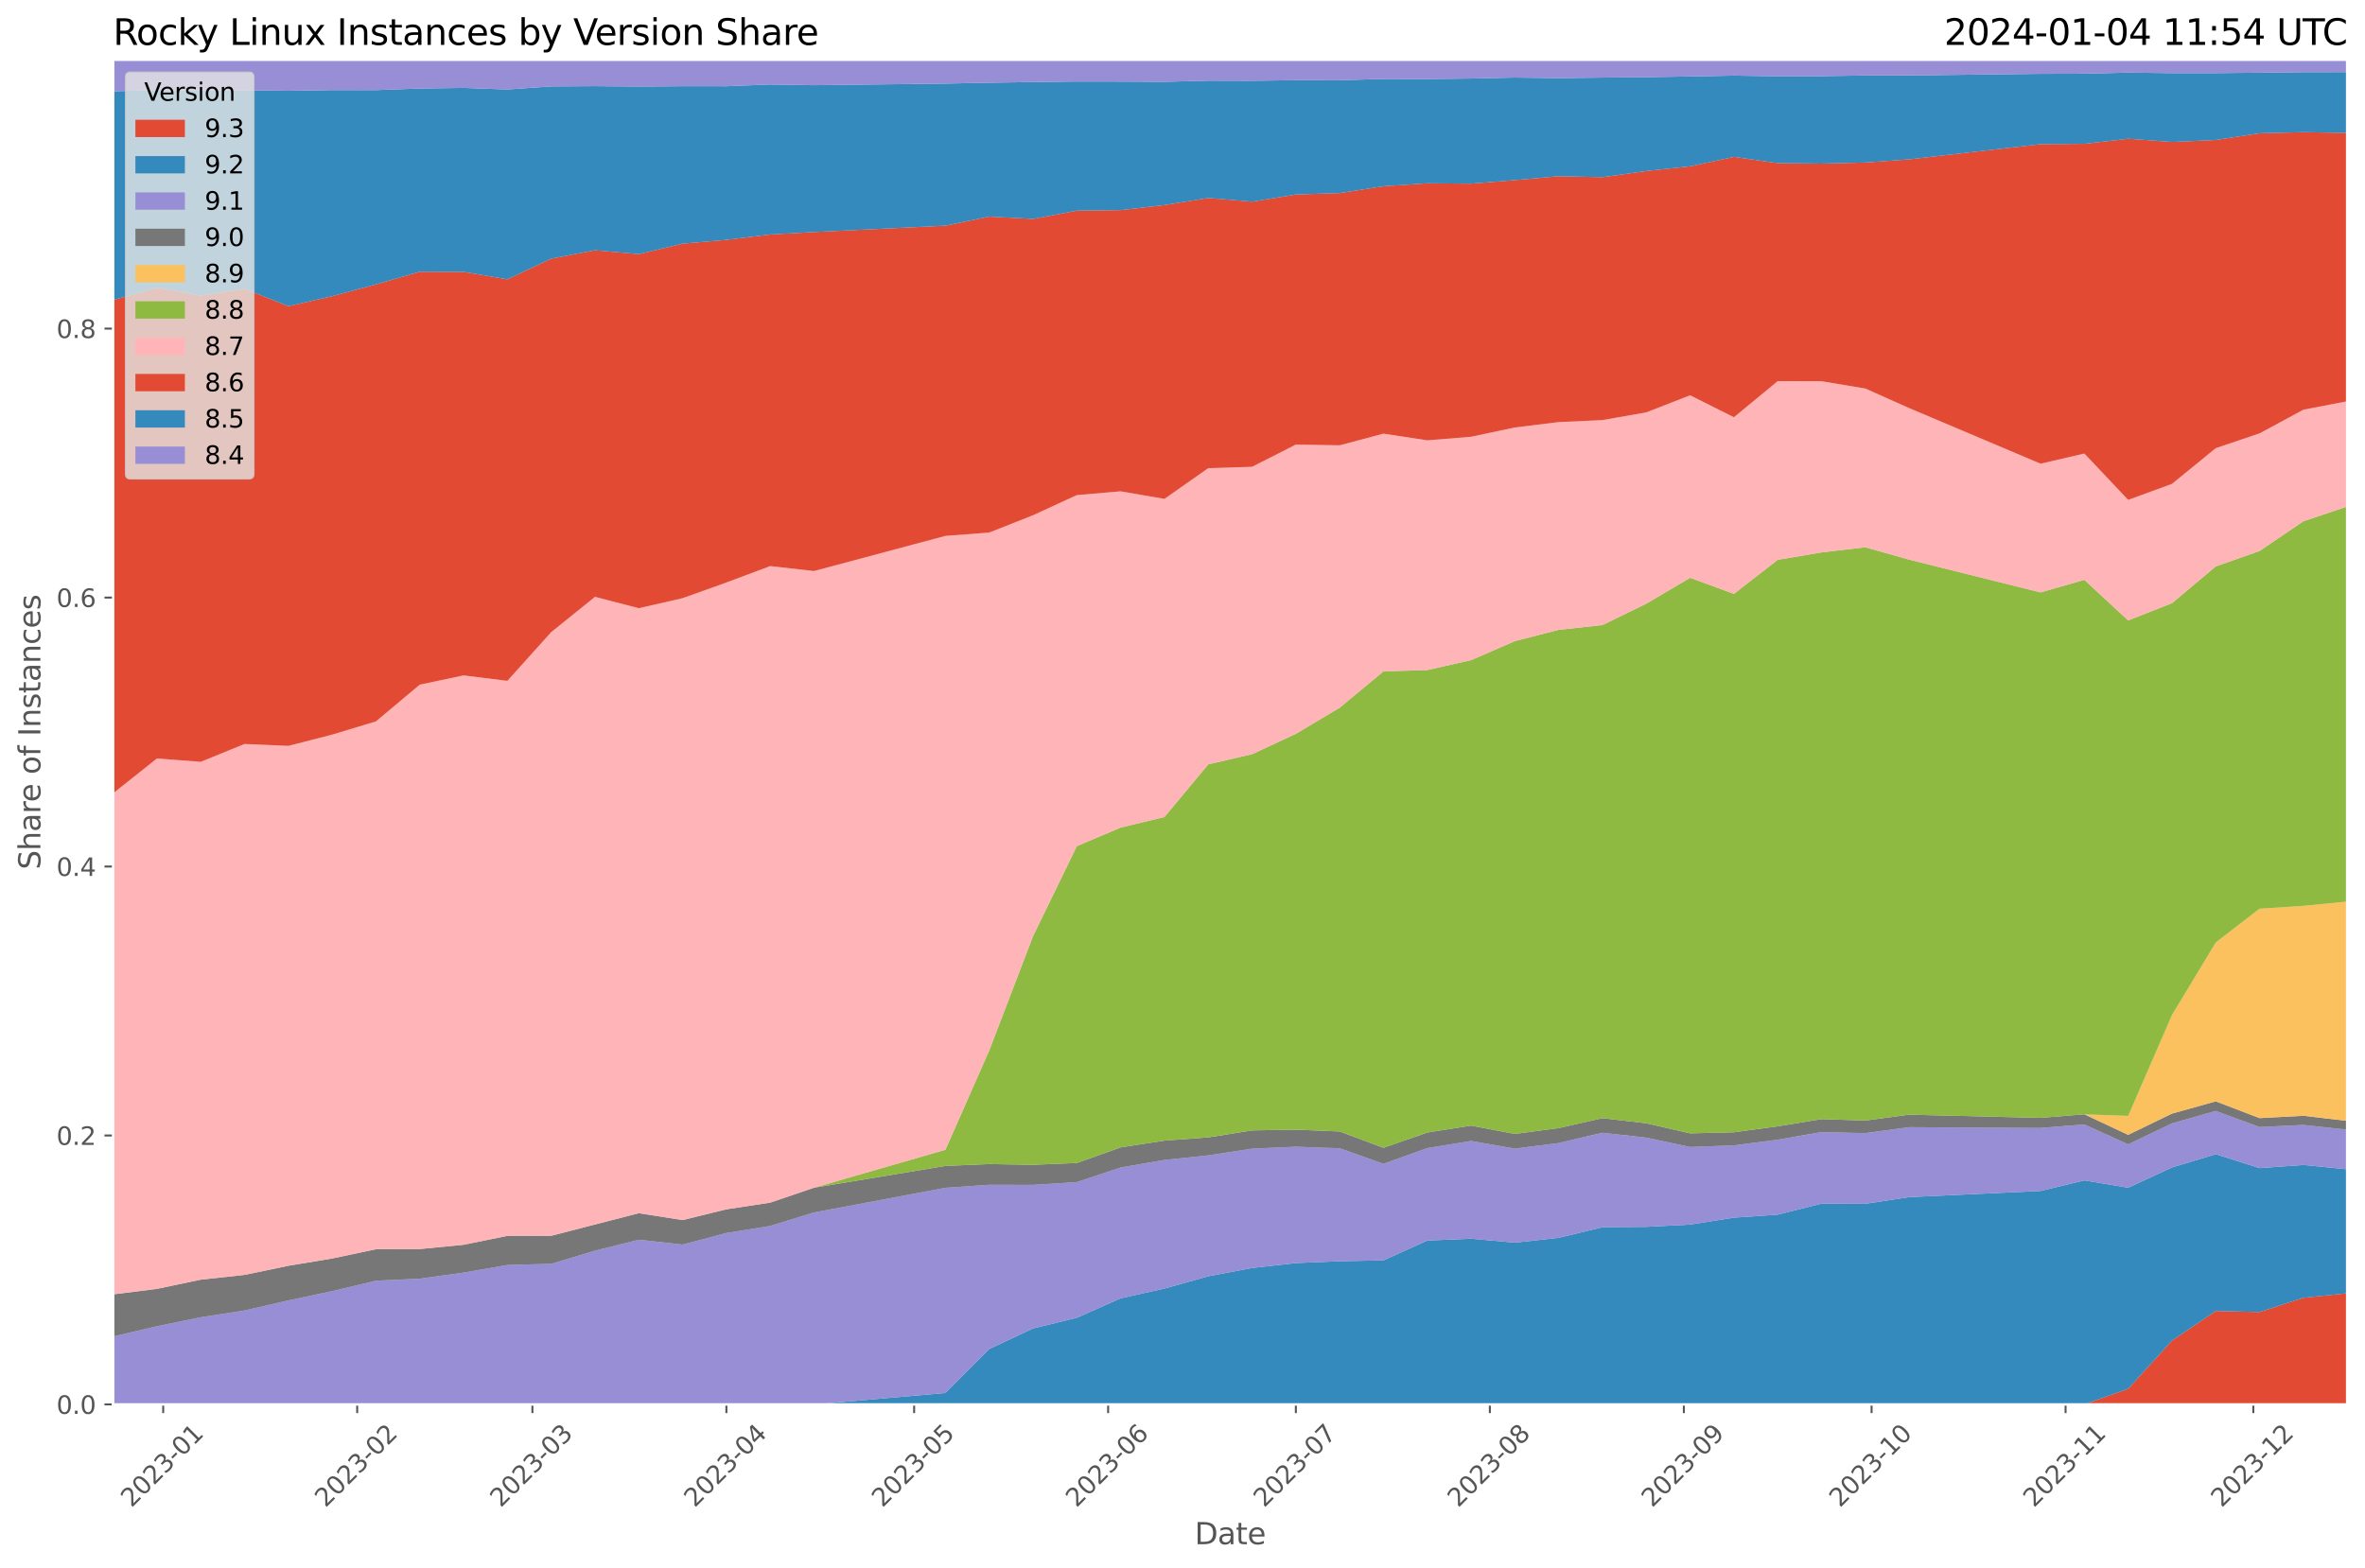 <?xml version="1.0" encoding="utf-8" standalone="no"?>
<!DOCTYPE svg PUBLIC "-//W3C//DTD SVG 1.1//EN"
  "http://www.w3.org/Graphics/SVG/1.1/DTD/svg11.dtd">
<svg xmlns:xlink="http://www.w3.org/1999/xlink" width="955.761pt" height="633.944pt" viewBox="0 0 955.761 633.944" xmlns="http://www.w3.org/2000/svg" version="1.1">
 <defs>
  <style type="text/css">*{stroke-linejoin: round; stroke-linecap: butt}</style>
 </defs>
 <g id="figure_1">
  <g id="patch_1">
   <path d="M 0 633.944 
L 955.761 633.944 
L 955.761 0 
L 0 0 
z
" style="fill: #ffffff"/>
  </g>
  <g id="axes_1">
   <g id="patch_2">
    <path d="M 45.717 567.742 
L 948.561 567.742 
L 948.561 24.142 
L 45.717 24.142 
z
" style="fill: #e5e5e5"/>
   </g>
   <g id="matplotlib.axis_1">
    <g id="xtick_1">
     <g id="line2d_1">
      <path d="M 65.949 567.742 
L 65.949 24.142 
" clip-path="url(#pceed9c1a06)" style="fill: none; stroke: #ffffff; stroke-width: 0.8; stroke-linecap: square"/>
     </g>
     <g id="line2d_2">
      <defs>
       <path id="m633cb3e404" d="M 0 0 
L 0 3.5 
" style="stroke: #555555; stroke-width: 0.8"/>
      </defs>
      <g>
       <use xlink:href="#m633cb3e404" x="65.949" y="567.742" style="fill: #555555; stroke: #555555; stroke-width: 0.8"/>
      </g>
     </g>
     <g id="text_1">
      <!-- 2023-01 -->
      <g style="fill: #555555" transform="translate(53.127 609.66)rotate(-45)scale(0.1 -0.1)">
       <defs>
        <path id="DejaVuSans-32" d="M 1228 531 
L 3431 531 
L 3431 0 
L 469 0 
L 469 531 
Q 828 903 1448 1529 
Q 2069 2156 2228 2338 
Q 2531 2678 2651 2914 
Q 2772 3150 2772 3378 
Q 2772 3750 2511 3984 
Q 2250 4219 1831 4219 
Q 1534 4219 1204 4116 
Q 875 4013 500 3803 
L 500 4441 
Q 881 4594 1212 4672 
Q 1544 4750 1819 4750 
Q 2544 4750 2975 4387 
Q 3406 4025 3406 3419 
Q 3406 3131 3298 2873 
Q 3191 2616 2906 2266 
Q 2828 2175 2409 1742 
Q 1991 1309 1228 531 
z
" transform="scale(0.016)"/>
        <path id="DejaVuSans-30" d="M 2034 4250 
Q 1547 4250 1301 3770 
Q 1056 3291 1056 2328 
Q 1056 1369 1301 889 
Q 1547 409 2034 409 
Q 2525 409 2770 889 
Q 3016 1369 3016 2328 
Q 3016 3291 2770 3770 
Q 2525 4250 2034 4250 
z
M 2034 4750 
Q 2819 4750 3233 4129 
Q 3647 3509 3647 2328 
Q 3647 1150 3233 529 
Q 2819 -91 2034 -91 
Q 1250 -91 836 529 
Q 422 1150 422 2328 
Q 422 3509 836 4129 
Q 1250 4750 2034 4750 
z
" transform="scale(0.016)"/>
        <path id="DejaVuSans-33" d="M 2597 2516 
Q 3050 2419 3304 2112 
Q 3559 1806 3559 1356 
Q 3559 666 3084 287 
Q 2609 -91 1734 -91 
Q 1441 -91 1130 -33 
Q 819 25 488 141 
L 488 750 
Q 750 597 1062 519 
Q 1375 441 1716 441 
Q 2309 441 2620 675 
Q 2931 909 2931 1356 
Q 2931 1769 2642 2001 
Q 2353 2234 1838 2234 
L 1294 2234 
L 1294 2753 
L 1863 2753 
Q 2328 2753 2575 2939 
Q 2822 3125 2822 3475 
Q 2822 3834 2567 4026 
Q 2313 4219 1838 4219 
Q 1578 4219 1281 4162 
Q 984 4106 628 3988 
L 628 4550 
Q 988 4650 1302 4700 
Q 1616 4750 1894 4750 
Q 2613 4750 3031 4423 
Q 3450 4097 3450 3541 
Q 3450 3153 3228 2886 
Q 3006 2619 2597 2516 
z
" transform="scale(0.016)"/>
        <path id="DejaVuSans-2d" d="M 313 2009 
L 1997 2009 
L 1997 1497 
L 313 1497 
L 313 2009 
z
" transform="scale(0.016)"/>
        <path id="DejaVuSans-31" d="M 794 531 
L 1825 531 
L 1825 4091 
L 703 3866 
L 703 4441 
L 1819 4666 
L 2450 4666 
L 2450 531 
L 3481 531 
L 3481 0 
L 794 0 
L 794 531 
z
" transform="scale(0.016)"/>
       </defs>
       <use xlink:href="#DejaVuSans-32"/>
       <use xlink:href="#DejaVuSans-30" x="63.623"/>
       <use xlink:href="#DejaVuSans-32" x="127.246"/>
       <use xlink:href="#DejaVuSans-33" x="190.869"/>
       <use xlink:href="#DejaVuSans-2d" x="254.492"/>
       <use xlink:href="#DejaVuSans-30" x="290.576"/>
       <use xlink:href="#DejaVuSans-31" x="354.199"/>
      </g>
     </g>
    </g>
    <g id="xtick_2">
     <g id="line2d_3">
      <path d="M 144.347 567.742 
L 144.347 24.142 
" clip-path="url(#pceed9c1a06)" style="fill: none; stroke: #ffffff; stroke-width: 0.8; stroke-linecap: square"/>
     </g>
     <g id="line2d_4">
      <g>
       <use xlink:href="#m633cb3e404" x="144.347" y="567.742" style="fill: #555555; stroke: #555555; stroke-width: 0.8"/>
      </g>
     </g>
     <g id="text_2">
      <!-- 2023-02 -->
      <g style="fill: #555555" transform="translate(131.526 609.66)rotate(-45)scale(0.1 -0.1)">
       <use xlink:href="#DejaVuSans-32"/>
       <use xlink:href="#DejaVuSans-30" x="63.623"/>
       <use xlink:href="#DejaVuSans-32" x="127.246"/>
       <use xlink:href="#DejaVuSans-33" x="190.869"/>
       <use xlink:href="#DejaVuSans-2d" x="254.492"/>
       <use xlink:href="#DejaVuSans-30" x="290.576"/>
       <use xlink:href="#DejaVuSans-32" x="354.199"/>
      </g>
     </g>
    </g>
    <g id="xtick_3">
     <g id="line2d_5">
      <path d="M 215.158 567.742 
L 215.158 24.142 
" clip-path="url(#pceed9c1a06)" style="fill: none; stroke: #ffffff; stroke-width: 0.8; stroke-linecap: square"/>
     </g>
     <g id="line2d_6">
      <g>
       <use xlink:href="#m633cb3e404" x="215.158" y="567.742" style="fill: #555555; stroke: #555555; stroke-width: 0.8"/>
      </g>
     </g>
     <g id="text_3">
      <!-- 2023-03 -->
      <g style="fill: #555555" transform="translate(202.337 609.66)rotate(-45)scale(0.1 -0.1)">
       <use xlink:href="#DejaVuSans-32"/>
       <use xlink:href="#DejaVuSans-30" x="63.623"/>
       <use xlink:href="#DejaVuSans-32" x="127.246"/>
       <use xlink:href="#DejaVuSans-33" x="190.869"/>
       <use xlink:href="#DejaVuSans-2d" x="254.492"/>
       <use xlink:href="#DejaVuSans-30" x="290.576"/>
       <use xlink:href="#DejaVuSans-33" x="354.199"/>
      </g>
     </g>
    </g>
    <g id="xtick_4">
     <g id="line2d_7">
      <path d="M 293.556 567.742 
L 293.556 24.142 
" clip-path="url(#pceed9c1a06)" style="fill: none; stroke: #ffffff; stroke-width: 0.8; stroke-linecap: square"/>
     </g>
     <g id="line2d_8">
      <g>
       <use xlink:href="#m633cb3e404" x="293.556" y="567.742" style="fill: #555555; stroke: #555555; stroke-width: 0.8"/>
      </g>
     </g>
     <g id="text_4">
      <!-- 2023-04 -->
      <g style="fill: #555555" transform="translate(280.735 609.66)rotate(-45)scale(0.1 -0.1)">
       <defs>
        <path id="DejaVuSans-34" d="M 2419 4116 
L 825 1625 
L 2419 1625 
L 2419 4116 
z
M 2253 4666 
L 3047 4666 
L 3047 1625 
L 3713 1625 
L 3713 1100 
L 3047 1100 
L 3047 0 
L 2419 0 
L 2419 1100 
L 313 1100 
L 313 1709 
L 2253 4666 
z
" transform="scale(0.016)"/>
       </defs>
       <use xlink:href="#DejaVuSans-32"/>
       <use xlink:href="#DejaVuSans-30" x="63.623"/>
       <use xlink:href="#DejaVuSans-32" x="127.246"/>
       <use xlink:href="#DejaVuSans-33" x="190.869"/>
       <use xlink:href="#DejaVuSans-2d" x="254.492"/>
       <use xlink:href="#DejaVuSans-30" x="290.576"/>
       <use xlink:href="#DejaVuSans-34" x="354.199"/>
      </g>
     </g>
    </g>
    <g id="xtick_5">
     <g id="line2d_9">
      <path d="M 369.426 567.742 
L 369.426 24.142 
" clip-path="url(#pceed9c1a06)" style="fill: none; stroke: #ffffff; stroke-width: 0.8; stroke-linecap: square"/>
     </g>
     <g id="line2d_10">
      <g>
       <use xlink:href="#m633cb3e404" x="369.426" y="567.742" style="fill: #555555; stroke: #555555; stroke-width: 0.8"/>
      </g>
     </g>
     <g id="text_5">
      <!-- 2023-05 -->
      <g style="fill: #555555" transform="translate(356.604 609.66)rotate(-45)scale(0.1 -0.1)">
       <defs>
        <path id="DejaVuSans-35" d="M 691 4666 
L 3169 4666 
L 3169 4134 
L 1269 4134 
L 1269 2991 
Q 1406 3038 1543 3061 
Q 1681 3084 1819 3084 
Q 2600 3084 3056 2656 
Q 3513 2228 3513 1497 
Q 3513 744 3044 326 
Q 2575 -91 1722 -91 
Q 1428 -91 1123 -41 
Q 819 9 494 109 
L 494 744 
Q 775 591 1075 516 
Q 1375 441 1709 441 
Q 2250 441 2565 725 
Q 2881 1009 2881 1497 
Q 2881 1984 2565 2268 
Q 2250 2553 1709 2553 
Q 1456 2553 1204 2497 
Q 953 2441 691 2322 
L 691 4666 
z
" transform="scale(0.016)"/>
       </defs>
       <use xlink:href="#DejaVuSans-32"/>
       <use xlink:href="#DejaVuSans-30" x="63.623"/>
       <use xlink:href="#DejaVuSans-32" x="127.246"/>
       <use xlink:href="#DejaVuSans-33" x="190.869"/>
       <use xlink:href="#DejaVuSans-2d" x="254.492"/>
       <use xlink:href="#DejaVuSans-30" x="290.576"/>
       <use xlink:href="#DejaVuSans-35" x="354.199"/>
      </g>
     </g>
    </g>
    <g id="xtick_6">
     <g id="line2d_11">
      <path d="M 447.824 567.742 
L 447.824 24.142 
" clip-path="url(#pceed9c1a06)" style="fill: none; stroke: #ffffff; stroke-width: 0.8; stroke-linecap: square"/>
     </g>
     <g id="line2d_12">
      <g>
       <use xlink:href="#m633cb3e404" x="447.824" y="567.742" style="fill: #555555; stroke: #555555; stroke-width: 0.8"/>
      </g>
     </g>
     <g id="text_6">
      <!-- 2023-06 -->
      <g style="fill: #555555" transform="translate(435.003 609.66)rotate(-45)scale(0.1 -0.1)">
       <defs>
        <path id="DejaVuSans-36" d="M 2113 2584 
Q 1688 2584 1439 2293 
Q 1191 2003 1191 1497 
Q 1191 994 1439 701 
Q 1688 409 2113 409 
Q 2538 409 2786 701 
Q 3034 994 3034 1497 
Q 3034 2003 2786 2293 
Q 2538 2584 2113 2584 
z
M 3366 4563 
L 3366 3988 
Q 3128 4100 2886 4159 
Q 2644 4219 2406 4219 
Q 1781 4219 1451 3797 
Q 1122 3375 1075 2522 
Q 1259 2794 1537 2939 
Q 1816 3084 2150 3084 
Q 2853 3084 3261 2657 
Q 3669 2231 3669 1497 
Q 3669 778 3244 343 
Q 2819 -91 2113 -91 
Q 1303 -91 875 529 
Q 447 1150 447 2328 
Q 447 3434 972 4092 
Q 1497 4750 2381 4750 
Q 2619 4750 2861 4703 
Q 3103 4656 3366 4563 
z
" transform="scale(0.016)"/>
       </defs>
       <use xlink:href="#DejaVuSans-32"/>
       <use xlink:href="#DejaVuSans-30" x="63.623"/>
       <use xlink:href="#DejaVuSans-32" x="127.246"/>
       <use xlink:href="#DejaVuSans-33" x="190.869"/>
       <use xlink:href="#DejaVuSans-2d" x="254.492"/>
       <use xlink:href="#DejaVuSans-30" x="290.576"/>
       <use xlink:href="#DejaVuSans-36" x="354.199"/>
      </g>
     </g>
    </g>
    <g id="xtick_7">
     <g id="line2d_13">
      <path d="M 523.693 567.742 
L 523.693 24.142 
" clip-path="url(#pceed9c1a06)" style="fill: none; stroke: #ffffff; stroke-width: 0.8; stroke-linecap: square"/>
     </g>
     <g id="line2d_14">
      <g>
       <use xlink:href="#m633cb3e404" x="523.693" y="567.742" style="fill: #555555; stroke: #555555; stroke-width: 0.8"/>
      </g>
     </g>
     <g id="text_7">
      <!-- 2023-07 -->
      <g style="fill: #555555" transform="translate(510.872 609.66)rotate(-45)scale(0.1 -0.1)">
       <defs>
        <path id="DejaVuSans-37" d="M 525 4666 
L 3525 4666 
L 3525 4397 
L 1831 0 
L 1172 0 
L 2766 4134 
L 525 4134 
L 525 4666 
z
" transform="scale(0.016)"/>
       </defs>
       <use xlink:href="#DejaVuSans-32"/>
       <use xlink:href="#DejaVuSans-30" x="63.623"/>
       <use xlink:href="#DejaVuSans-32" x="127.246"/>
       <use xlink:href="#DejaVuSans-33" x="190.869"/>
       <use xlink:href="#DejaVuSans-2d" x="254.492"/>
       <use xlink:href="#DejaVuSans-30" x="290.576"/>
       <use xlink:href="#DejaVuSans-37" x="354.199"/>
      </g>
     </g>
    </g>
    <g id="xtick_8">
     <g id="line2d_15">
      <path d="M 602.091 567.742 
L 602.091 24.142 
" clip-path="url(#pceed9c1a06)" style="fill: none; stroke: #ffffff; stroke-width: 0.8; stroke-linecap: square"/>
     </g>
     <g id="line2d_16">
      <g>
       <use xlink:href="#m633cb3e404" x="602.091" y="567.742" style="fill: #555555; stroke: #555555; stroke-width: 0.8"/>
      </g>
     </g>
     <g id="text_8">
      <!-- 2023-08 -->
      <g style="fill: #555555" transform="translate(589.27 609.66)rotate(-45)scale(0.1 -0.1)">
       <defs>
        <path id="DejaVuSans-38" d="M 2034 2216 
Q 1584 2216 1326 1975 
Q 1069 1734 1069 1313 
Q 1069 891 1326 650 
Q 1584 409 2034 409 
Q 2484 409 2743 651 
Q 3003 894 3003 1313 
Q 3003 1734 2745 1975 
Q 2488 2216 2034 2216 
z
M 1403 2484 
Q 997 2584 770 2862 
Q 544 3141 544 3541 
Q 544 4100 942 4425 
Q 1341 4750 2034 4750 
Q 2731 4750 3128 4425 
Q 3525 4100 3525 3541 
Q 3525 3141 3298 2862 
Q 3072 2584 2669 2484 
Q 3125 2378 3379 2068 
Q 3634 1759 3634 1313 
Q 3634 634 3220 271 
Q 2806 -91 2034 -91 
Q 1263 -91 848 271 
Q 434 634 434 1313 
Q 434 1759 690 2068 
Q 947 2378 1403 2484 
z
M 1172 3481 
Q 1172 3119 1398 2916 
Q 1625 2713 2034 2713 
Q 2441 2713 2670 2916 
Q 2900 3119 2900 3481 
Q 2900 3844 2670 4047 
Q 2441 4250 2034 4250 
Q 1625 4250 1398 4047 
Q 1172 3844 1172 3481 
z
" transform="scale(0.016)"/>
       </defs>
       <use xlink:href="#DejaVuSans-32"/>
       <use xlink:href="#DejaVuSans-30" x="63.623"/>
       <use xlink:href="#DejaVuSans-32" x="127.246"/>
       <use xlink:href="#DejaVuSans-33" x="190.869"/>
       <use xlink:href="#DejaVuSans-2d" x="254.492"/>
       <use xlink:href="#DejaVuSans-30" x="290.576"/>
       <use xlink:href="#DejaVuSans-38" x="354.199"/>
      </g>
     </g>
    </g>
    <g id="xtick_9">
     <g id="line2d_17">
      <path d="M 680.49 567.742 
L 680.49 24.142 
" clip-path="url(#pceed9c1a06)" style="fill: none; stroke: #ffffff; stroke-width: 0.8; stroke-linecap: square"/>
     </g>
     <g id="line2d_18">
      <g>
       <use xlink:href="#m633cb3e404" x="680.49" y="567.742" style="fill: #555555; stroke: #555555; stroke-width: 0.8"/>
      </g>
     </g>
     <g id="text_9">
      <!-- 2023-09 -->
      <g style="fill: #555555" transform="translate(667.668 609.66)rotate(-45)scale(0.1 -0.1)">
       <defs>
        <path id="DejaVuSans-39" d="M 703 97 
L 703 672 
Q 941 559 1184 500 
Q 1428 441 1663 441 
Q 2288 441 2617 861 
Q 2947 1281 2994 2138 
Q 2813 1869 2534 1725 
Q 2256 1581 1919 1581 
Q 1219 1581 811 2004 
Q 403 2428 403 3163 
Q 403 3881 828 4315 
Q 1253 4750 1959 4750 
Q 2769 4750 3195 4129 
Q 3622 3509 3622 2328 
Q 3622 1225 3098 567 
Q 2575 -91 1691 -91 
Q 1453 -91 1209 -44 
Q 966 3 703 97 
z
M 1959 2075 
Q 2384 2075 2632 2365 
Q 2881 2656 2881 3163 
Q 2881 3666 2632 3958 
Q 2384 4250 1959 4250 
Q 1534 4250 1286 3958 
Q 1038 3666 1038 3163 
Q 1038 2656 1286 2365 
Q 1534 2075 1959 2075 
z
" transform="scale(0.016)"/>
       </defs>
       <use xlink:href="#DejaVuSans-32"/>
       <use xlink:href="#DejaVuSans-30" x="63.623"/>
       <use xlink:href="#DejaVuSans-32" x="127.246"/>
       <use xlink:href="#DejaVuSans-33" x="190.869"/>
       <use xlink:href="#DejaVuSans-2d" x="254.492"/>
       <use xlink:href="#DejaVuSans-30" x="290.576"/>
       <use xlink:href="#DejaVuSans-39" x="354.199"/>
      </g>
     </g>
    </g>
    <g id="xtick_10">
     <g id="line2d_19">
      <path d="M 756.359 567.742 
L 756.359 24.142 
" clip-path="url(#pceed9c1a06)" style="fill: none; stroke: #ffffff; stroke-width: 0.8; stroke-linecap: square"/>
     </g>
     <g id="line2d_20">
      <g>
       <use xlink:href="#m633cb3e404" x="756.359" y="567.742" style="fill: #555555; stroke: #555555; stroke-width: 0.8"/>
      </g>
     </g>
     <g id="text_10">
      <!-- 2023-10 -->
      <g style="fill: #555555" transform="translate(743.538 609.66)rotate(-45)scale(0.1 -0.1)">
       <use xlink:href="#DejaVuSans-32"/>
       <use xlink:href="#DejaVuSans-30" x="63.623"/>
       <use xlink:href="#DejaVuSans-32" x="127.246"/>
       <use xlink:href="#DejaVuSans-33" x="190.869"/>
       <use xlink:href="#DejaVuSans-2d" x="254.492"/>
       <use xlink:href="#DejaVuSans-31" x="290.576"/>
       <use xlink:href="#DejaVuSans-30" x="354.199"/>
      </g>
     </g>
    </g>
    <g id="xtick_11">
     <g id="line2d_21">
      <path d="M 834.757 567.742 
L 834.757 24.142 
" clip-path="url(#pceed9c1a06)" style="fill: none; stroke: #ffffff; stroke-width: 0.8; stroke-linecap: square"/>
     </g>
     <g id="line2d_22">
      <g>
       <use xlink:href="#m633cb3e404" x="834.757" y="567.742" style="fill: #555555; stroke: #555555; stroke-width: 0.8"/>
      </g>
     </g>
     <g id="text_11">
      <!-- 2023-11 -->
      <g style="fill: #555555" transform="translate(821.936 609.66)rotate(-45)scale(0.1 -0.1)">
       <use xlink:href="#DejaVuSans-32"/>
       <use xlink:href="#DejaVuSans-30" x="63.623"/>
       <use xlink:href="#DejaVuSans-32" x="127.246"/>
       <use xlink:href="#DejaVuSans-33" x="190.869"/>
       <use xlink:href="#DejaVuSans-2d" x="254.492"/>
       <use xlink:href="#DejaVuSans-31" x="290.576"/>
       <use xlink:href="#DejaVuSans-31" x="354.199"/>
      </g>
     </g>
    </g>
    <g id="xtick_12">
     <g id="line2d_23">
      <path d="M 910.626 567.742 
L 910.626 24.142 
" clip-path="url(#pceed9c1a06)" style="fill: none; stroke: #ffffff; stroke-width: 0.8; stroke-linecap: square"/>
     </g>
     <g id="line2d_24">
      <g>
       <use xlink:href="#m633cb3e404" x="910.626" y="567.742" style="fill: #555555; stroke: #555555; stroke-width: 0.8"/>
      </g>
     </g>
     <g id="text_12">
      <!-- 2023-12 -->
      <g style="fill: #555555" transform="translate(897.805 609.66)rotate(-45)scale(0.1 -0.1)">
       <use xlink:href="#DejaVuSans-32"/>
       <use xlink:href="#DejaVuSans-30" x="63.623"/>
       <use xlink:href="#DejaVuSans-32" x="127.246"/>
       <use xlink:href="#DejaVuSans-33" x="190.869"/>
       <use xlink:href="#DejaVuSans-2d" x="254.492"/>
       <use xlink:href="#DejaVuSans-31" x="290.576"/>
       <use xlink:href="#DejaVuSans-32" x="354.199"/>
      </g>
     </g>
    </g>
    <g id="text_13">
     <!-- Date -->
     <g style="fill: #555555" transform="translate(482.798 624.248)scale(0.12 -0.12)">
      <defs>
       <path id="DejaVuSans-44" d="M 1259 4147 
L 1259 519 
L 2022 519 
Q 2988 519 3436 956 
Q 3884 1394 3884 2338 
Q 3884 3275 3436 3711 
Q 2988 4147 2022 4147 
L 1259 4147 
z
M 628 4666 
L 1925 4666 
Q 3281 4666 3915 4102 
Q 4550 3538 4550 2338 
Q 4550 1131 3912 565 
Q 3275 0 1925 0 
L 628 0 
L 628 4666 
z
" transform="scale(0.016)"/>
       <path id="DejaVuSans-61" d="M 2194 1759 
Q 1497 1759 1228 1600 
Q 959 1441 959 1056 
Q 959 750 1161 570 
Q 1363 391 1709 391 
Q 2188 391 2477 730 
Q 2766 1069 2766 1631 
L 2766 1759 
L 2194 1759 
z
M 3341 1997 
L 3341 0 
L 2766 0 
L 2766 531 
Q 2569 213 2275 61 
Q 1981 -91 1556 -91 
Q 1019 -91 701 211 
Q 384 513 384 1019 
Q 384 1609 779 1909 
Q 1175 2209 1959 2209 
L 2766 2209 
L 2766 2266 
Q 2766 2663 2505 2880 
Q 2244 3097 1772 3097 
Q 1472 3097 1187 3025 
Q 903 2953 641 2809 
L 641 3341 
Q 956 3463 1253 3523 
Q 1550 3584 1831 3584 
Q 2591 3584 2966 3190 
Q 3341 2797 3341 1997 
z
" transform="scale(0.016)"/>
       <path id="DejaVuSans-74" d="M 1172 4494 
L 1172 3500 
L 2356 3500 
L 2356 3053 
L 1172 3053 
L 1172 1153 
Q 1172 725 1289 603 
Q 1406 481 1766 481 
L 2356 481 
L 2356 0 
L 1766 0 
Q 1100 0 847 248 
Q 594 497 594 1153 
L 594 3053 
L 172 3053 
L 172 3500 
L 594 3500 
L 594 4494 
L 1172 4494 
z
" transform="scale(0.016)"/>
       <path id="DejaVuSans-65" d="M 3597 1894 
L 3597 1613 
L 953 1613 
Q 991 1019 1311 708 
Q 1631 397 2203 397 
Q 2534 397 2845 478 
Q 3156 559 3463 722 
L 3463 178 
Q 3153 47 2828 -22 
Q 2503 -91 2169 -91 
Q 1331 -91 842 396 
Q 353 884 353 1716 
Q 353 2575 817 3079 
Q 1281 3584 2069 3584 
Q 2775 3584 3186 3129 
Q 3597 2675 3597 1894 
z
M 3022 2063 
Q 3016 2534 2758 2815 
Q 2500 3097 2075 3097 
Q 1594 3097 1305 2825 
Q 1016 2553 972 2059 
L 3022 2063 
z
" transform="scale(0.016)"/>
      </defs>
      <use xlink:href="#DejaVuSans-44"/>
      <use xlink:href="#DejaVuSans-61" x="77.002"/>
      <use xlink:href="#DejaVuSans-74" x="138.281"/>
      <use xlink:href="#DejaVuSans-65" x="177.49"/>
     </g>
    </g>
   </g>
   <g id="matplotlib.axis_2">
    <g id="ytick_1">
     <g id="line2d_25">
      <path d="M 45.717 567.742 
L 948.561 567.742 
" clip-path="url(#pceed9c1a06)" style="fill: none; stroke: #ffffff; stroke-width: 0.8; stroke-linecap: square"/>
     </g>
     <g id="line2d_26">
      <defs>
       <path id="m9b98fd053c" d="M 0 0 
L -3.5 0 
" style="stroke: #555555; stroke-width: 0.8"/>
      </defs>
      <g>
       <use xlink:href="#m9b98fd053c" x="45.717" y="567.742" style="fill: #555555; stroke: #555555; stroke-width: 0.8"/>
      </g>
     </g>
     <g id="text_14">
      <!-- 0.0 -->
      <g style="fill: #555555" transform="translate(22.814 571.541)scale(0.1 -0.1)">
       <defs>
        <path id="DejaVuSans-2e" d="M 684 794 
L 1344 794 
L 1344 0 
L 684 0 
L 684 794 
z
" transform="scale(0.016)"/>
       </defs>
       <use xlink:href="#DejaVuSans-30"/>
       <use xlink:href="#DejaVuSans-2e" x="63.623"/>
       <use xlink:href="#DejaVuSans-30" x="95.41"/>
      </g>
     </g>
    </g>
    <g id="ytick_2">
     <g id="line2d_27">
      <path d="M 45.717 459.016 
L 948.561 459.016 
" clip-path="url(#pceed9c1a06)" style="fill: none; stroke: #ffffff; stroke-width: 0.8; stroke-linecap: square"/>
     </g>
     <g id="line2d_28">
      <g>
       <use xlink:href="#m9b98fd053c" x="45.717" y="459.016" style="fill: #555555; stroke: #555555; stroke-width: 0.8"/>
      </g>
     </g>
     <g id="text_15">
      <!-- 0.2 -->
      <g style="fill: #555555" transform="translate(22.814 462.815)scale(0.1 -0.1)">
       <use xlink:href="#DejaVuSans-30"/>
       <use xlink:href="#DejaVuSans-2e" x="63.623"/>
       <use xlink:href="#DejaVuSans-32" x="95.41"/>
      </g>
     </g>
    </g>
    <g id="ytick_3">
     <g id="line2d_29">
      <path d="M 45.717 350.29 
L 948.561 350.29 
" clip-path="url(#pceed9c1a06)" style="fill: none; stroke: #ffffff; stroke-width: 0.8; stroke-linecap: square"/>
     </g>
     <g id="line2d_30">
      <g>
       <use xlink:href="#m9b98fd053c" x="45.717" y="350.29" style="fill: #555555; stroke: #555555; stroke-width: 0.8"/>
      </g>
     </g>
     <g id="text_16">
      <!-- 0.4 -->
      <g style="fill: #555555" transform="translate(22.814 354.089)scale(0.1 -0.1)">
       <use xlink:href="#DejaVuSans-30"/>
       <use xlink:href="#DejaVuSans-2e" x="63.623"/>
       <use xlink:href="#DejaVuSans-34" x="95.41"/>
      </g>
     </g>
    </g>
    <g id="ytick_4">
     <g id="line2d_31">
      <path d="M 45.717 241.565 
L 948.561 241.565 
" clip-path="url(#pceed9c1a06)" style="fill: none; stroke: #ffffff; stroke-width: 0.8; stroke-linecap: square"/>
     </g>
     <g id="line2d_32">
      <g>
       <use xlink:href="#m9b98fd053c" x="45.717" y="241.565" style="fill: #555555; stroke: #555555; stroke-width: 0.8"/>
      </g>
     </g>
     <g id="text_17">
      <!-- 0.6 -->
      <g style="fill: #555555" transform="translate(22.814 245.364)scale(0.1 -0.1)">
       <use xlink:href="#DejaVuSans-30"/>
       <use xlink:href="#DejaVuSans-2e" x="63.623"/>
       <use xlink:href="#DejaVuSans-36" x="95.41"/>
      </g>
     </g>
    </g>
    <g id="ytick_5">
     <g id="line2d_33">
      <path d="M 45.717 132.839 
L 948.561 132.839 
" clip-path="url(#pceed9c1a06)" style="fill: none; stroke: #ffffff; stroke-width: 0.8; stroke-linecap: square"/>
     </g>
     <g id="line2d_34">
      <g>
       <use xlink:href="#m9b98fd053c" x="45.717" y="132.839" style="fill: #555555; stroke: #555555; stroke-width: 0.8"/>
      </g>
     </g>
     <g id="text_18">
      <!-- 0.8 -->
      <g style="fill: #555555" transform="translate(22.814 136.638)scale(0.1 -0.1)">
       <use xlink:href="#DejaVuSans-30"/>
       <use xlink:href="#DejaVuSans-2e" x="63.623"/>
       <use xlink:href="#DejaVuSans-38" x="95.41"/>
      </g>
     </g>
    </g>
    <g id="text_19">
     <!-- Share of Instances -->
     <g style="fill: #555555" transform="translate(16.318 351.497)rotate(-90)scale(0.12 -0.12)">
      <defs>
       <path id="DejaVuSans-53" d="M 3425 4513 
L 3425 3897 
Q 3066 4069 2747 4153 
Q 2428 4238 2131 4238 
Q 1616 4238 1336 4038 
Q 1056 3838 1056 3469 
Q 1056 3159 1242 3001 
Q 1428 2844 1947 2747 
L 2328 2669 
Q 3034 2534 3370 2195 
Q 3706 1856 3706 1288 
Q 3706 609 3251 259 
Q 2797 -91 1919 -91 
Q 1588 -91 1214 -16 
Q 841 59 441 206 
L 441 856 
Q 825 641 1194 531 
Q 1563 422 1919 422 
Q 2459 422 2753 634 
Q 3047 847 3047 1241 
Q 3047 1584 2836 1778 
Q 2625 1972 2144 2069 
L 1759 2144 
Q 1053 2284 737 2584 
Q 422 2884 422 3419 
Q 422 4038 858 4394 
Q 1294 4750 2059 4750 
Q 2388 4750 2728 4690 
Q 3069 4631 3425 4513 
z
" transform="scale(0.016)"/>
       <path id="DejaVuSans-68" d="M 3513 2113 
L 3513 0 
L 2938 0 
L 2938 2094 
Q 2938 2591 2744 2837 
Q 2550 3084 2163 3084 
Q 1697 3084 1428 2787 
Q 1159 2491 1159 1978 
L 1159 0 
L 581 0 
L 581 4863 
L 1159 4863 
L 1159 2956 
Q 1366 3272 1645 3428 
Q 1925 3584 2291 3584 
Q 2894 3584 3203 3211 
Q 3513 2838 3513 2113 
z
" transform="scale(0.016)"/>
       <path id="DejaVuSans-72" d="M 2631 2963 
Q 2534 3019 2420 3045 
Q 2306 3072 2169 3072 
Q 1681 3072 1420 2755 
Q 1159 2438 1159 1844 
L 1159 0 
L 581 0 
L 581 3500 
L 1159 3500 
L 1159 2956 
Q 1341 3275 1631 3429 
Q 1922 3584 2338 3584 
Q 2397 3584 2469 3576 
Q 2541 3569 2628 3553 
L 2631 2963 
z
" transform="scale(0.016)"/>
       <path id="DejaVuSans-20" transform="scale(0.016)"/>
       <path id="DejaVuSans-6f" d="M 1959 3097 
Q 1497 3097 1228 2736 
Q 959 2375 959 1747 
Q 959 1119 1226 758 
Q 1494 397 1959 397 
Q 2419 397 2687 759 
Q 2956 1122 2956 1747 
Q 2956 2369 2687 2733 
Q 2419 3097 1959 3097 
z
M 1959 3584 
Q 2709 3584 3137 3096 
Q 3566 2609 3566 1747 
Q 3566 888 3137 398 
Q 2709 -91 1959 -91 
Q 1206 -91 779 398 
Q 353 888 353 1747 
Q 353 2609 779 3096 
Q 1206 3584 1959 3584 
z
" transform="scale(0.016)"/>
       <path id="DejaVuSans-66" d="M 2375 4863 
L 2375 4384 
L 1825 4384 
Q 1516 4384 1395 4259 
Q 1275 4134 1275 3809 
L 1275 3500 
L 2222 3500 
L 2222 3053 
L 1275 3053 
L 1275 0 
L 697 0 
L 697 3053 
L 147 3053 
L 147 3500 
L 697 3500 
L 697 3744 
Q 697 4328 969 4595 
Q 1241 4863 1831 4863 
L 2375 4863 
z
" transform="scale(0.016)"/>
       <path id="DejaVuSans-49" d="M 628 4666 
L 1259 4666 
L 1259 0 
L 628 0 
L 628 4666 
z
" transform="scale(0.016)"/>
       <path id="DejaVuSans-6e" d="M 3513 2113 
L 3513 0 
L 2938 0 
L 2938 2094 
Q 2938 2591 2744 2837 
Q 2550 3084 2163 3084 
Q 1697 3084 1428 2787 
Q 1159 2491 1159 1978 
L 1159 0 
L 581 0 
L 581 3500 
L 1159 3500 
L 1159 2956 
Q 1366 3272 1645 3428 
Q 1925 3584 2291 3584 
Q 2894 3584 3203 3211 
Q 3513 2838 3513 2113 
z
" transform="scale(0.016)"/>
       <path id="DejaVuSans-73" d="M 2834 3397 
L 2834 2853 
Q 2591 2978 2328 3040 
Q 2066 3103 1784 3103 
Q 1356 3103 1142 2972 
Q 928 2841 928 2578 
Q 928 2378 1081 2264 
Q 1234 2150 1697 2047 
L 1894 2003 
Q 2506 1872 2764 1633 
Q 3022 1394 3022 966 
Q 3022 478 2636 193 
Q 2250 -91 1575 -91 
Q 1294 -91 989 -36 
Q 684 19 347 128 
L 347 722 
Q 666 556 975 473 
Q 1284 391 1588 391 
Q 1994 391 2212 530 
Q 2431 669 2431 922 
Q 2431 1156 2273 1281 
Q 2116 1406 1581 1522 
L 1381 1569 
Q 847 1681 609 1914 
Q 372 2147 372 2553 
Q 372 3047 722 3315 
Q 1072 3584 1716 3584 
Q 2034 3584 2315 3537 
Q 2597 3491 2834 3397 
z
" transform="scale(0.016)"/>
       <path id="DejaVuSans-63" d="M 3122 3366 
L 3122 2828 
Q 2878 2963 2633 3030 
Q 2388 3097 2138 3097 
Q 1578 3097 1268 2742 
Q 959 2388 959 1747 
Q 959 1106 1268 751 
Q 1578 397 2138 397 
Q 2388 397 2633 464 
Q 2878 531 3122 666 
L 3122 134 
Q 2881 22 2623 -34 
Q 2366 -91 2075 -91 
Q 1284 -91 818 406 
Q 353 903 353 1747 
Q 353 2603 823 3093 
Q 1294 3584 2113 3584 
Q 2378 3584 2631 3529 
Q 2884 3475 3122 3366 
z
" transform="scale(0.016)"/>
      </defs>
      <use xlink:href="#DejaVuSans-53"/>
      <use xlink:href="#DejaVuSans-68" x="63.477"/>
      <use xlink:href="#DejaVuSans-61" x="126.855"/>
      <use xlink:href="#DejaVuSans-72" x="188.135"/>
      <use xlink:href="#DejaVuSans-65" x="226.998"/>
      <use xlink:href="#DejaVuSans-20" x="288.521"/>
      <use xlink:href="#DejaVuSans-6f" x="320.309"/>
      <use xlink:href="#DejaVuSans-66" x="381.49"/>
      <use xlink:href="#DejaVuSans-20" x="416.695"/>
      <use xlink:href="#DejaVuSans-49" x="448.482"/>
      <use xlink:href="#DejaVuSans-6e" x="477.975"/>
      <use xlink:href="#DejaVuSans-73" x="541.354"/>
      <use xlink:href="#DejaVuSans-74" x="593.453"/>
      <use xlink:href="#DejaVuSans-61" x="632.662"/>
      <use xlink:href="#DejaVuSans-6e" x="693.941"/>
      <use xlink:href="#DejaVuSans-63" x="757.32"/>
      <use xlink:href="#DejaVuSans-65" x="812.301"/>
      <use xlink:href="#DejaVuSans-73" x="873.824"/>
     </g>
    </g>
   </g>
   <g id="PolyCollection_1">
    <path d="M 45.717 567.742 
L 45.717 567.742 
L 63.42 567.742 
L 81.123 567.742 
L 98.825 567.742 
L 116.528 567.742 
L 134.231 567.742 
L 151.934 567.742 
L 169.637 567.742 
L 187.339 567.742 
L 205.042 567.742 
L 222.745 567.742 
L 240.448 567.742 
L 258.151 567.742 
L 275.854 567.742 
L 293.556 567.742 
L 311.259 567.742 
L 328.962 567.742 
L 382.071 567.742 
L 399.773 567.742 
L 417.476 567.742 
L 435.179 567.742 
L 452.882 567.742 
L 470.585 567.742 
L 488.287 567.742 
L 505.99 567.742 
L 523.693 567.742 
L 541.396 567.742 
L 559.099 567.742 
L 576.802 567.742 
L 594.504 567.742 
L 612.207 567.742 
L 629.91 567.742 
L 647.613 567.742 
L 665.316 567.742 
L 683.019 567.742 
L 700.721 567.742 
L 718.424 567.742 
L 736.127 567.742 
L 753.83 567.742 
L 771.533 567.742 
L 824.641 567.742 
L 842.344 567.742 
L 860.047 567.742 
L 877.75 567.742 
L 895.452 567.742 
L 913.155 567.742 
L 930.858 567.742 
L 948.561 567.742 
L 948.561 522.809 
L 948.561 522.809 
L 930.858 524.609 
L 913.155 530.389 
L 895.452 529.961 
L 877.75 541.93 
L 860.047 561.407 
L 842.344 567.687 
L 824.641 567.741 
L 771.533 567.742 
L 753.83 567.742 
L 736.127 567.742 
L 718.424 567.742 
L 700.721 567.742 
L 683.019 567.742 
L 665.316 567.742 
L 647.613 567.742 
L 629.91 567.742 
L 612.207 567.742 
L 594.504 567.742 
L 576.802 567.742 
L 559.099 567.742 
L 541.396 567.742 
L 523.693 567.742 
L 505.99 567.742 
L 488.287 567.742 
L 470.585 567.742 
L 452.882 567.742 
L 435.179 567.742 
L 417.476 567.742 
L 399.773 567.742 
L 382.071 567.742 
L 328.962 567.742 
L 311.259 567.742 
L 293.556 567.742 
L 275.854 567.742 
L 258.151 567.742 
L 240.448 567.742 
L 222.745 567.742 
L 205.042 567.742 
L 187.339 567.742 
L 169.637 567.742 
L 151.934 567.742 
L 134.231 567.742 
L 116.528 567.742 
L 98.825 567.742 
L 81.123 567.742 
L 63.42 567.742 
L 45.717 567.742 
z
" clip-path="url(#pceed9c1a06)" style="fill: #e24a33"/>
   </g>
   <g id="PolyCollection_2">
    <path d="M 45.717 567.742 
L 45.717 567.742 
L 63.42 567.742 
L 81.123 567.742 
L 98.825 567.742 
L 116.528 567.742 
L 134.231 567.742 
L 151.934 567.742 
L 169.637 567.742 
L 187.339 567.742 
L 205.042 567.742 
L 222.745 567.742 
L 240.448 567.742 
L 258.151 567.742 
L 275.854 567.742 
L 293.556 567.742 
L 311.259 567.742 
L 328.962 567.742 
L 382.071 567.742 
L 399.773 567.742 
L 417.476 567.742 
L 435.179 567.742 
L 452.882 567.742 
L 470.585 567.742 
L 488.287 567.742 
L 505.99 567.742 
L 523.693 567.742 
L 541.396 567.742 
L 559.099 567.742 
L 576.802 567.742 
L 594.504 567.742 
L 612.207 567.742 
L 629.91 567.742 
L 647.613 567.742 
L 665.316 567.742 
L 683.019 567.742 
L 700.721 567.742 
L 718.424 567.742 
L 736.127 567.742 
L 753.83 567.742 
L 771.533 567.742 
L 824.641 567.741 
L 842.344 567.687 
L 860.047 561.407 
L 877.75 541.93 
L 895.452 529.961 
L 913.155 530.389 
L 930.858 524.609 
L 948.561 522.809 
L 948.561 472.693 
L 948.561 472.693 
L 930.858 470.926 
L 913.155 472.209 
L 895.452 466.58 
L 877.75 471.954 
L 860.047 480.136 
L 842.344 477.17 
L 824.641 481.439 
L 771.533 483.931 
L 753.83 486.62 
L 736.127 486.549 
L 718.424 491.014 
L 700.721 492.231 
L 683.019 495.032 
L 665.316 495.942 
L 647.613 496.073 
L 629.91 500.387 
L 612.207 502.336 
L 594.504 500.74 
L 576.802 501.487 
L 559.099 509.49 
L 541.396 509.839 
L 523.693 510.586 
L 505.99 512.574 
L 488.287 515.927 
L 470.585 520.898 
L 452.882 524.839 
L 435.179 532.702 
L 417.476 537.026 
L 399.773 545.334 
L 382.071 563.103 
L 328.962 567.742 
L 311.259 567.742 
L 293.556 567.742 
L 275.854 567.742 
L 258.151 567.742 
L 240.448 567.742 
L 222.745 567.742 
L 205.042 567.742 
L 187.339 567.742 
L 169.637 567.742 
L 151.934 567.742 
L 134.231 567.742 
L 116.528 567.742 
L 98.825 567.742 
L 81.123 567.742 
L 63.42 567.742 
L 45.717 567.742 
z
" clip-path="url(#pceed9c1a06)" style="fill: #348abd"/>
   </g>
   <g id="PolyCollection_3">
    <path d="M 45.717 540.266 
L 45.717 567.742 
L 63.42 567.742 
L 81.123 567.742 
L 98.825 567.742 
L 116.528 567.742 
L 134.231 567.742 
L 151.934 567.742 
L 169.637 567.742 
L 187.339 567.742 
L 205.042 567.742 
L 222.745 567.742 
L 240.448 567.742 
L 258.151 567.742 
L 275.854 567.742 
L 293.556 567.742 
L 311.259 567.742 
L 328.962 567.742 
L 382.071 563.103 
L 399.773 545.334 
L 417.476 537.026 
L 435.179 532.702 
L 452.882 524.839 
L 470.585 520.898 
L 488.287 515.927 
L 505.99 512.574 
L 523.693 510.586 
L 541.396 509.839 
L 559.099 509.49 
L 576.802 501.487 
L 594.504 500.74 
L 612.207 502.336 
L 629.91 500.387 
L 647.613 496.073 
L 665.316 495.942 
L 683.019 495.032 
L 700.721 492.231 
L 718.424 491.014 
L 736.127 486.549 
L 753.83 486.62 
L 771.533 483.931 
L 824.641 481.439 
L 842.344 477.17 
L 860.047 480.136 
L 877.75 471.954 
L 895.452 466.58 
L 913.155 472.209 
L 930.858 470.926 
L 948.561 472.693 
L 948.561 456.652 
L 948.561 456.652 
L 930.858 454.75 
L 913.155 455.601 
L 895.452 449.084 
L 877.75 454.123 
L 860.047 462.6 
L 842.344 454.552 
L 824.641 455.976 
L 771.533 455.654 
L 753.83 458.066 
L 736.127 457.645 
L 718.424 460.716 
L 700.721 463.002 
L 683.019 463.669 
L 665.316 459.886 
L 647.613 457.912 
L 629.91 462.063 
L 612.207 464.317 
L 594.504 461.233 
L 576.802 464.102 
L 559.099 470.454 
L 541.396 464.184 
L 523.693 463.562 
L 505.99 464.33 
L 488.287 467.054 
L 470.585 468.9 
L 452.882 471.961 
L 435.179 477.855 
L 417.476 478.979 
L 399.773 478.946 
L 382.071 480.163 
L 328.962 490.124 
L 311.259 495.574 
L 293.556 498.438 
L 275.854 503.112 
L 258.151 501.151 
L 240.448 505.589 
L 222.745 510.9 
L 205.042 511.372 
L 187.339 514.441 
L 169.637 516.897 
L 151.934 517.725 
L 134.231 521.93 
L 116.528 525.693 
L 98.825 529.747 
L 81.123 532.498 
L 63.42 536.115 
L 45.717 540.266 
z
" clip-path="url(#pceed9c1a06)" style="fill: #988ed5"/>
   </g>
   <g id="PolyCollection_4">
    <path d="M 45.717 523.256 
L 45.717 540.266 
L 63.42 536.115 
L 81.123 532.498 
L 98.825 529.747 
L 116.528 525.693 
L 134.231 521.93 
L 151.934 517.725 
L 169.637 516.897 
L 187.339 514.441 
L 205.042 511.372 
L 222.745 510.9 
L 240.448 505.589 
L 258.151 501.151 
L 275.854 503.112 
L 293.556 498.438 
L 311.259 495.574 
L 328.962 490.124 
L 382.071 480.163 
L 399.773 478.946 
L 417.476 478.979 
L 435.179 477.855 
L 452.882 471.961 
L 470.585 468.9 
L 488.287 467.054 
L 505.99 464.33 
L 523.693 463.562 
L 541.396 464.184 
L 559.099 470.454 
L 576.802 464.102 
L 594.504 461.233 
L 612.207 464.317 
L 629.91 462.063 
L 647.613 457.912 
L 665.316 459.886 
L 683.019 463.669 
L 700.721 463.002 
L 718.424 460.716 
L 736.127 457.645 
L 753.83 458.066 
L 771.533 455.654 
L 824.641 455.976 
L 842.344 454.552 
L 860.047 462.6 
L 877.75 454.123 
L 895.452 449.084 
L 913.155 455.601 
L 930.858 454.75 
L 948.561 456.652 
L 948.561 453.106 
L 948.561 453.106 
L 930.858 451.048 
L 913.155 451.994 
L 895.452 445.221 
L 877.75 450.176 
L 860.047 458.754 
L 842.344 450.452 
L 824.641 451.887 
L 771.533 450.599 
L 753.83 452.976 
L 736.127 452.405 
L 718.424 455.311 
L 700.721 457.719 
L 683.019 458.148 
L 665.316 454.08 
L 647.613 452.015 
L 629.91 456.023 
L 612.207 458.384 
L 594.504 455.025 
L 576.802 457.818 
L 559.099 463.991 
L 541.396 457.39 
L 523.693 456.655 
L 505.99 456.96 
L 488.287 459.779 
L 470.585 461.09 
L 452.882 463.82 
L 435.179 470.136 
L 417.476 470.858 
L 399.773 470.573 
L 382.071 471.319 
L 328.962 480.129 
L 311.259 486.165 
L 293.556 488.855 
L 275.854 493.213 
L 258.151 490.428 
L 240.448 494.991 
L 222.745 499.564 
L 205.042 499.585 
L 187.339 503.198 
L 169.637 504.922 
L 151.934 504.995 
L 134.231 508.743 
L 116.528 511.685 
L 98.825 515.372 
L 81.123 517.306 
L 63.42 521.017 
L 45.717 523.256 
z
" clip-path="url(#pceed9c1a06)" style="fill: #777777"/>
   </g>
   <g id="PolyCollection_5">
    <path d="M 45.717 523.256 
L 45.717 523.256 
L 63.42 521.017 
L 81.123 517.306 
L 98.825 515.372 
L 116.528 511.685 
L 134.231 508.743 
L 151.934 504.995 
L 169.637 504.922 
L 187.339 503.198 
L 205.042 499.585 
L 222.745 499.564 
L 240.448 494.991 
L 258.151 490.428 
L 275.854 493.213 
L 293.556 488.855 
L 311.259 486.165 
L 328.962 480.129 
L 382.071 471.319 
L 399.773 470.573 
L 417.476 470.858 
L 435.179 470.136 
L 452.882 463.82 
L 470.585 461.09 
L 488.287 459.779 
L 505.99 456.96 
L 523.693 456.655 
L 541.396 457.39 
L 559.099 463.991 
L 576.802 457.818 
L 594.504 455.025 
L 612.207 458.384 
L 629.91 456.023 
L 647.613 452.015 
L 665.316 454.08 
L 683.019 458.148 
L 700.721 457.719 
L 718.424 455.311 
L 736.127 452.405 
L 753.83 452.976 
L 771.533 450.599 
L 824.641 451.887 
L 842.344 450.452 
L 860.047 458.754 
L 877.75 450.176 
L 895.452 445.221 
L 913.155 451.994 
L 930.858 451.048 
L 948.561 453.106 
L 948.561 364.443 
L 948.561 364.443 
L 930.858 366.184 
L 913.155 367.321 
L 895.452 380.966 
L 877.75 410.307 
L 860.047 451.087 
L 842.344 450.451 
L 824.641 451.887 
L 771.533 450.599 
L 753.83 452.975 
L 736.127 452.405 
L 718.424 455.311 
L 700.721 457.719 
L 683.019 458.148 
L 665.316 454.08 
L 647.613 452.015 
L 629.91 456.023 
L 612.207 458.384 
L 594.504 455.025 
L 576.802 457.818 
L 559.099 463.991 
L 541.396 457.389 
L 523.693 456.655 
L 505.99 456.96 
L 488.287 459.779 
L 470.585 461.09 
L 452.882 463.82 
L 435.179 470.135 
L 417.476 470.858 
L 399.773 470.573 
L 382.071 471.319 
L 328.962 480.129 
L 311.259 486.165 
L 293.556 488.855 
L 275.854 493.212 
L 258.151 490.426 
L 240.448 494.99 
L 222.745 499.564 
L 205.042 499.585 
L 187.339 503.198 
L 169.637 504.922 
L 151.934 504.995 
L 134.231 508.743 
L 116.528 511.685 
L 98.825 515.372 
L 81.123 517.306 
L 63.42 521.017 
L 45.717 523.256 
z
" clip-path="url(#pceed9c1a06)" style="fill: #fbc15e"/>
   </g>
   <g id="PolyCollection_6">
    <path d="M 45.717 523.256 
L 45.717 523.256 
L 63.42 521.017 
L 81.123 517.306 
L 98.825 515.372 
L 116.528 511.685 
L 134.231 508.743 
L 151.934 504.995 
L 169.637 504.922 
L 187.339 503.198 
L 205.042 499.585 
L 222.745 499.564 
L 240.448 494.99 
L 258.151 490.426 
L 275.854 493.212 
L 293.556 488.855 
L 311.259 486.165 
L 328.962 480.129 
L 382.071 471.319 
L 399.773 470.573 
L 417.476 470.858 
L 435.179 470.135 
L 452.882 463.82 
L 470.585 461.09 
L 488.287 459.779 
L 505.99 456.96 
L 523.693 456.655 
L 541.396 457.389 
L 559.099 463.991 
L 576.802 457.818 
L 594.504 455.025 
L 612.207 458.384 
L 629.91 456.023 
L 647.613 452.015 
L 665.316 454.08 
L 683.019 458.148 
L 700.721 457.719 
L 718.424 455.311 
L 736.127 452.405 
L 753.83 452.975 
L 771.533 450.599 
L 824.641 451.887 
L 842.344 450.451 
L 860.047 451.087 
L 877.75 410.307 
L 895.452 380.966 
L 913.155 367.321 
L 930.858 366.184 
L 948.561 364.443 
L 948.561 204.762 
L 948.561 204.762 
L 930.858 210.713 
L 913.155 222.728 
L 895.452 228.968 
L 877.75 243.833 
L 860.047 250.794 
L 842.344 234.393 
L 824.641 239.474 
L 771.533 226.229 
L 753.83 221.225 
L 736.127 223.31 
L 718.424 226.302 
L 700.721 240.075 
L 683.019 233.565 
L 665.316 244.03 
L 647.613 252.669 
L 629.91 254.616 
L 612.207 259.168 
L 594.504 266.865 
L 576.802 270.863 
L 559.099 271.396 
L 541.396 286.095 
L 523.693 296.637 
L 505.99 304.885 
L 488.287 308.983 
L 470.585 330.278 
L 452.882 334.544 
L 435.179 342.049 
L 417.476 378.452 
L 399.773 424.655 
L 382.071 464.794 
L 328.962 480.127 
L 311.259 486.163 
L 293.556 488.855 
L 275.854 493.212 
L 258.151 490.426 
L 240.448 494.99 
L 222.745 499.564 
L 205.042 499.585 
L 187.339 503.198 
L 169.637 504.922 
L 151.934 504.995 
L 134.231 508.743 
L 116.528 511.685 
L 98.825 515.372 
L 81.123 517.306 
L 63.42 521.017 
L 45.717 523.256 
z
" clip-path="url(#pceed9c1a06)" style="fill: #8eba42"/>
   </g>
   <g id="PolyCollection_7">
    <path d="M 45.717 320.679 
L 45.717 523.256 
L 63.42 521.017 
L 81.123 517.306 
L 98.825 515.372 
L 116.528 511.685 
L 134.231 508.743 
L 151.934 504.995 
L 169.637 504.922 
L 187.339 503.198 
L 205.042 499.585 
L 222.745 499.564 
L 240.448 494.99 
L 258.151 490.426 
L 275.854 493.212 
L 293.556 488.855 
L 311.259 486.163 
L 328.962 480.127 
L 382.071 464.794 
L 399.773 424.655 
L 417.476 378.452 
L 435.179 342.049 
L 452.882 334.544 
L 470.585 330.278 
L 488.287 308.983 
L 505.99 304.885 
L 523.693 296.637 
L 541.396 286.095 
L 559.099 271.396 
L 576.802 270.863 
L 594.504 266.865 
L 612.207 259.168 
L 629.91 254.616 
L 647.613 252.669 
L 665.316 244.03 
L 683.019 233.565 
L 700.721 240.075 
L 718.424 226.302 
L 736.127 223.31 
L 753.83 221.225 
L 771.533 226.229 
L 824.641 239.474 
L 842.344 234.393 
L 860.047 250.794 
L 877.75 243.833 
L 895.452 228.968 
L 913.155 222.728 
L 930.858 210.713 
L 948.561 204.762 
L 948.561 162.205 
L 948.561 162.205 
L 930.858 165.614 
L 913.155 175.191 
L 895.452 181.162 
L 877.75 195.603 
L 860.047 202.07 
L 842.344 183.335 
L 824.641 187.441 
L 771.533 164.962 
L 753.83 157.059 
L 736.127 154.099 
L 718.424 154.067 
L 700.721 168.664 
L 683.019 159.79 
L 665.316 166.688 
L 647.613 169.82 
L 629.91 170.623 
L 612.207 172.791 
L 594.504 176.555 
L 576.802 177.998 
L 559.099 175.297 
L 541.396 180.002 
L 523.693 179.718 
L 505.99 188.697 
L 488.287 189.246 
L 470.585 201.666 
L 452.882 198.61 
L 435.179 200.129 
L 417.476 208.281 
L 399.773 215.279 
L 382.071 216.627 
L 328.962 230.835 
L 311.259 228.831 
L 293.556 235.467 
L 275.854 241.808 
L 258.151 245.858 
L 240.448 241.271 
L 222.745 255.537 
L 205.042 275.231 
L 187.339 273.022 
L 169.637 276.768 
L 151.934 291.612 
L 134.231 296.966 
L 116.528 301.509 
L 98.825 300.75 
L 81.123 307.957 
L 63.42 306.615 
L 45.717 320.679 
z
" clip-path="url(#pceed9c1a06)" style="fill: #ffb5b8"/>
   </g>
   <g id="PolyCollection_8">
    <path d="M 45.717 121.301 
L 45.717 320.679 
L 63.42 306.615 
L 81.123 307.957 
L 98.825 300.75 
L 116.528 301.509 
L 134.231 296.966 
L 151.934 291.612 
L 169.637 276.768 
L 187.339 273.022 
L 205.042 275.231 
L 222.745 255.537 
L 240.448 241.271 
L 258.151 245.858 
L 275.854 241.808 
L 293.556 235.467 
L 311.259 228.831 
L 328.962 230.835 
L 382.071 216.627 
L 399.773 215.279 
L 417.476 208.281 
L 435.179 200.129 
L 452.882 198.61 
L 470.585 201.666 
L 488.287 189.246 
L 505.99 188.697 
L 523.693 179.718 
L 541.396 180.002 
L 559.099 175.297 
L 576.802 177.998 
L 594.504 176.555 
L 612.207 172.791 
L 629.91 170.623 
L 647.613 169.82 
L 665.316 166.688 
L 683.019 159.79 
L 700.721 168.664 
L 718.424 154.067 
L 736.127 154.099 
L 753.83 157.059 
L 771.533 164.962 
L 824.641 187.441 
L 842.344 183.335 
L 860.047 202.07 
L 877.75 195.603 
L 895.452 181.162 
L 913.155 175.191 
L 930.858 165.614 
L 948.561 162.205 
L 948.561 53.738 
L 948.561 53.738 
L 930.858 53.425 
L 913.155 53.877 
L 895.452 56.58 
L 877.75 57.379 
L 860.047 56.087 
L 842.344 58.13 
L 824.641 58.281 
L 771.533 64.414 
L 753.83 65.696 
L 736.127 66.138 
L 718.424 65.947 
L 700.721 63.423 
L 683.019 67.226 
L 665.316 69.136 
L 647.613 71.616 
L 629.91 71.23 
L 612.207 72.807 
L 594.504 74.237 
L 576.802 74.086 
L 559.099 75.284 
L 541.396 78.051 
L 523.693 78.623 
L 505.99 81.522 
L 488.287 80.028 
L 470.585 82.9 
L 452.882 84.927 
L 435.179 85.155 
L 417.476 88.489 
L 399.773 87.56 
L 382.071 91.22 
L 328.962 93.795 
L 311.259 94.784 
L 293.556 96.961 
L 275.854 98.492 
L 258.151 102.722 
L 240.448 101.164 
L 222.745 104.544 
L 205.042 112.918 
L 187.339 109.898 
L 169.637 109.838 
L 151.934 114.958 
L 134.231 119.73 
L 116.528 123.77 
L 98.825 116.732 
L 81.123 119.501 
L 63.42 116.245 
L 45.717 121.301 
z
" clip-path="url(#pceed9c1a06)" style="fill: #e24a33"/>
   </g>
   <g id="PolyCollection_9">
    <path d="M 45.717 36.915 
L 45.717 121.301 
L 63.42 116.245 
L 81.123 119.501 
L 98.825 116.732 
L 116.528 123.77 
L 134.231 119.73 
L 151.934 114.958 
L 169.637 109.838 
L 187.339 109.898 
L 205.042 112.918 
L 222.745 104.544 
L 240.448 101.164 
L 258.151 102.722 
L 275.854 98.492 
L 293.556 96.961 
L 311.259 94.784 
L 328.962 93.795 
L 382.071 91.22 
L 399.773 87.56 
L 417.476 88.489 
L 435.179 85.155 
L 452.882 84.927 
L 470.585 82.9 
L 488.287 80.028 
L 505.99 81.522 
L 523.693 78.623 
L 541.396 78.051 
L 559.099 75.284 
L 576.802 74.086 
L 594.504 74.237 
L 612.207 72.807 
L 629.91 71.23 
L 647.613 71.616 
L 665.316 69.136 
L 683.019 67.226 
L 700.721 63.423 
L 718.424 65.947 
L 736.127 66.138 
L 753.83 65.696 
L 771.533 64.414 
L 824.641 58.281 
L 842.344 58.13 
L 860.047 56.087 
L 877.75 57.379 
L 895.452 56.58 
L 913.155 53.877 
L 930.858 53.425 
L 948.561 53.738 
L 948.561 29.164 
L 948.561 29.164 
L 930.858 29.177 
L 913.155 29.387 
L 895.452 29.559 
L 877.75 29.571 
L 860.047 29.346 
L 842.344 29.8 
L 824.641 29.847 
L 771.533 30.491 
L 753.83 30.511 
L 736.127 30.773 
L 718.424 30.826 
L 700.721 30.561 
L 683.019 30.906 
L 665.316 31.187 
L 647.613 31.365 
L 629.91 31.588 
L 612.207 31.355 
L 594.504 31.744 
L 576.802 31.946 
L 559.099 31.908 
L 541.396 32.437 
L 523.693 32.419 
L 505.99 32.646 
L 488.287 32.605 
L 470.585 33.069 
L 452.882 32.969 
L 435.179 32.946 
L 417.476 33.173 
L 399.773 33.434 
L 382.071 33.795 
L 328.962 34.441 
L 311.259 34.153 
L 293.556 34.855 
L 275.854 34.842 
L 258.151 34.978 
L 240.448 34.818 
L 222.745 34.925 
L 205.042 36.176 
L 187.339 35.531 
L 169.637 35.781 
L 151.934 36.43 
L 134.231 36.417 
L 116.528 36.708 
L 98.825 36.472 
L 81.123 36.618 
L 63.42 36.431 
L 45.717 36.915 
z
" clip-path="url(#pceed9c1a06)" style="fill: #348abd"/>
   </g>
   <g id="PolyCollection_10">
    <path d="M 45.717 24.177 
L 45.717 36.915 
L 63.42 36.431 
L 81.123 36.618 
L 98.825 36.472 
L 116.528 36.708 
L 134.231 36.417 
L 151.934 36.43 
L 169.637 35.781 
L 187.339 35.531 
L 205.042 36.176 
L 222.745 34.925 
L 240.448 34.818 
L 258.151 34.978 
L 275.854 34.842 
L 293.556 34.855 
L 311.259 34.153 
L 328.962 34.441 
L 382.071 33.795 
L 399.773 33.434 
L 417.476 33.173 
L 435.179 32.946 
L 452.882 32.969 
L 470.585 33.069 
L 488.287 32.605 
L 505.99 32.646 
L 523.693 32.419 
L 541.396 32.437 
L 559.099 31.908 
L 576.802 31.946 
L 594.504 31.744 
L 612.207 31.355 
L 629.91 31.588 
L 647.613 31.365 
L 665.316 31.187 
L 683.019 30.906 
L 700.721 30.561 
L 718.424 30.826 
L 736.127 30.773 
L 753.83 30.511 
L 771.533 30.491 
L 824.641 29.847 
L 842.344 29.8 
L 860.047 29.346 
L 877.75 29.571 
L 895.452 29.559 
L 913.155 29.387 
L 930.858 29.177 
L 948.561 29.164 
L 948.561 24.142 
L 948.561 24.142 
L 930.858 24.143 
L 913.155 24.142 
L 895.452 24.147 
L 877.75 24.15 
L 860.047 24.151 
L 842.344 24.151 
L 824.641 24.154 
L 771.533 24.168 
L 753.83 24.161 
L 736.127 24.159 
L 718.424 24.156 
L 700.721 24.156 
L 683.019 24.157 
L 665.316 24.157 
L 647.613 24.162 
L 629.91 24.162 
L 612.207 24.156 
L 594.504 24.163 
L 576.802 24.159 
L 559.099 24.166 
L 541.396 24.169 
L 523.693 24.165 
L 505.99 24.174 
L 488.287 24.154 
L 470.585 24.159 
L 452.882 24.156 
L 435.179 24.161 
L 417.476 24.162 
L 399.773 24.163 
L 382.071 24.16 
L 328.962 24.164 
L 311.259 24.169 
L 293.556 24.176 
L 275.854 24.169 
L 258.151 24.17 
L 240.448 24.165 
L 222.745 24.173 
L 205.042 24.176 
L 187.339 24.168 
L 169.637 24.171 
L 151.934 24.189 
L 134.231 24.173 
L 116.528 24.175 
L 98.825 24.189 
L 81.123 24.175 
L 63.42 24.18 
L 45.717 24.177 
z
" clip-path="url(#pceed9c1a06)" style="fill: #988ed5"/>
   </g>
   <g id="patch_3">
    <path d="M 45.717 567.742 
L 45.717 24.142 
" style="fill: none; stroke: #ffffff; stroke-linejoin: miter; stroke-linecap: square"/>
   </g>
   <g id="patch_4">
    <path d="M 948.561 567.742 
L 948.561 24.142 
" style="fill: none; stroke: #ffffff; stroke-linejoin: miter; stroke-linecap: square"/>
   </g>
   <g id="patch_5">
    <path d="M 45.717 567.742 
L 948.561 567.742 
" style="fill: none; stroke: #ffffff; stroke-linejoin: miter; stroke-linecap: square"/>
   </g>
   <g id="patch_6">
    <path d="M 45.717 24.142 
L 948.561 24.142 
" style="fill: none; stroke: #ffffff; stroke-linejoin: miter; stroke-linecap: square"/>
   </g>
   <g id="text_20">
    <!-- Rocky Linux Instances by Version Share -->
    <g transform="translate(45.717 18.142)scale(0.144 -0.144)">
     <defs>
      <path id="DejaVuSans-52" d="M 2841 2188 
Q 3044 2119 3236 1894 
Q 3428 1669 3622 1275 
L 4263 0 
L 3584 0 
L 2988 1197 
Q 2756 1666 2539 1819 
Q 2322 1972 1947 1972 
L 1259 1972 
L 1259 0 
L 628 0 
L 628 4666 
L 2053 4666 
Q 2853 4666 3247 4331 
Q 3641 3997 3641 3322 
Q 3641 2881 3436 2590 
Q 3231 2300 2841 2188 
z
M 1259 4147 
L 1259 2491 
L 2053 2491 
Q 2509 2491 2742 2702 
Q 2975 2913 2975 3322 
Q 2975 3731 2742 3939 
Q 2509 4147 2053 4147 
L 1259 4147 
z
" transform="scale(0.016)"/>
      <path id="DejaVuSans-6b" d="M 581 4863 
L 1159 4863 
L 1159 1991 
L 2875 3500 
L 3609 3500 
L 1753 1863 
L 3688 0 
L 2938 0 
L 1159 1709 
L 1159 0 
L 581 0 
L 581 4863 
z
" transform="scale(0.016)"/>
      <path id="DejaVuSans-79" d="M 2059 -325 
Q 1816 -950 1584 -1140 
Q 1353 -1331 966 -1331 
L 506 -1331 
L 506 -850 
L 844 -850 
Q 1081 -850 1212 -737 
Q 1344 -625 1503 -206 
L 1606 56 
L 191 3500 
L 800 3500 
L 1894 763 
L 2988 3500 
L 3597 3500 
L 2059 -325 
z
" transform="scale(0.016)"/>
      <path id="DejaVuSans-4c" d="M 628 4666 
L 1259 4666 
L 1259 531 
L 3531 531 
L 3531 0 
L 628 0 
L 628 4666 
z
" transform="scale(0.016)"/>
      <path id="DejaVuSans-69" d="M 603 3500 
L 1178 3500 
L 1178 0 
L 603 0 
L 603 3500 
z
M 603 4863 
L 1178 4863 
L 1178 4134 
L 603 4134 
L 603 4863 
z
" transform="scale(0.016)"/>
      <path id="DejaVuSans-75" d="M 544 1381 
L 544 3500 
L 1119 3500 
L 1119 1403 
Q 1119 906 1312 657 
Q 1506 409 1894 409 
Q 2359 409 2629 706 
Q 2900 1003 2900 1516 
L 2900 3500 
L 3475 3500 
L 3475 0 
L 2900 0 
L 2900 538 
Q 2691 219 2414 64 
Q 2138 -91 1772 -91 
Q 1169 -91 856 284 
Q 544 659 544 1381 
z
M 1991 3584 
L 1991 3584 
z
" transform="scale(0.016)"/>
      <path id="DejaVuSans-78" d="M 3513 3500 
L 2247 1797 
L 3578 0 
L 2900 0 
L 1881 1375 
L 863 0 
L 184 0 
L 1544 1831 
L 300 3500 
L 978 3500 
L 1906 2253 
L 2834 3500 
L 3513 3500 
z
" transform="scale(0.016)"/>
      <path id="DejaVuSans-62" d="M 3116 1747 
Q 3116 2381 2855 2742 
Q 2594 3103 2138 3103 
Q 1681 3103 1420 2742 
Q 1159 2381 1159 1747 
Q 1159 1113 1420 752 
Q 1681 391 2138 391 
Q 2594 391 2855 752 
Q 3116 1113 3116 1747 
z
M 1159 2969 
Q 1341 3281 1617 3432 
Q 1894 3584 2278 3584 
Q 2916 3584 3314 3078 
Q 3713 2572 3713 1747 
Q 3713 922 3314 415 
Q 2916 -91 2278 -91 
Q 1894 -91 1617 61 
Q 1341 213 1159 525 
L 1159 0 
L 581 0 
L 581 4863 
L 1159 4863 
L 1159 2969 
z
" transform="scale(0.016)"/>
      <path id="DejaVuSans-56" d="M 1831 0 
L 50 4666 
L 709 4666 
L 2188 738 
L 3669 4666 
L 4325 4666 
L 2547 0 
L 1831 0 
z
" transform="scale(0.016)"/>
     </defs>
     <use xlink:href="#DejaVuSans-52"/>
     <use xlink:href="#DejaVuSans-6f" x="64.982"/>
     <use xlink:href="#DejaVuSans-63" x="126.164"/>
     <use xlink:href="#DejaVuSans-6b" x="181.145"/>
     <use xlink:href="#DejaVuSans-79" x="235.43"/>
     <use xlink:href="#DejaVuSans-20" x="294.609"/>
     <use xlink:href="#DejaVuSans-4c" x="326.396"/>
     <use xlink:href="#DejaVuSans-69" x="382.109"/>
     <use xlink:href="#DejaVuSans-6e" x="409.893"/>
     <use xlink:href="#DejaVuSans-75" x="473.271"/>
     <use xlink:href="#DejaVuSans-78" x="536.65"/>
     <use xlink:href="#DejaVuSans-20" x="595.83"/>
     <use xlink:href="#DejaVuSans-49" x="627.617"/>
     <use xlink:href="#DejaVuSans-6e" x="657.109"/>
     <use xlink:href="#DejaVuSans-73" x="720.488"/>
     <use xlink:href="#DejaVuSans-74" x="772.588"/>
     <use xlink:href="#DejaVuSans-61" x="811.797"/>
     <use xlink:href="#DejaVuSans-6e" x="873.076"/>
     <use xlink:href="#DejaVuSans-63" x="936.455"/>
     <use xlink:href="#DejaVuSans-65" x="991.436"/>
     <use xlink:href="#DejaVuSans-73" x="1052.959"/>
     <use xlink:href="#DejaVuSans-20" x="1105.059"/>
     <use xlink:href="#DejaVuSans-62" x="1136.846"/>
     <use xlink:href="#DejaVuSans-79" x="1200.322"/>
     <use xlink:href="#DejaVuSans-20" x="1259.502"/>
     <use xlink:href="#DejaVuSans-56" x="1291.289"/>
     <use xlink:href="#DejaVuSans-65" x="1351.947"/>
     <use xlink:href="#DejaVuSans-72" x="1413.471"/>
     <use xlink:href="#DejaVuSans-73" x="1454.584"/>
     <use xlink:href="#DejaVuSans-69" x="1506.684"/>
     <use xlink:href="#DejaVuSans-6f" x="1534.467"/>
     <use xlink:href="#DejaVuSans-6e" x="1595.648"/>
     <use xlink:href="#DejaVuSans-20" x="1659.027"/>
     <use xlink:href="#DejaVuSans-53" x="1690.814"/>
     <use xlink:href="#DejaVuSans-68" x="1754.291"/>
     <use xlink:href="#DejaVuSans-61" x="1817.67"/>
     <use xlink:href="#DejaVuSans-72" x="1878.949"/>
     <use xlink:href="#DejaVuSans-65" x="1917.812"/>
    </g>
   </g>
   <g id="text_21">
    <!-- 2024-01-04 11:54 UTC -->
    <g transform="translate(785.679 18.142)scale(0.144 -0.144)">
     <defs>
      <path id="DejaVuSans-3a" d="M 750 794 
L 1409 794 
L 1409 0 
L 750 0 
L 750 794 
z
M 750 3309 
L 1409 3309 
L 1409 2516 
L 750 2516 
L 750 3309 
z
" transform="scale(0.016)"/>
      <path id="DejaVuSans-55" d="M 556 4666 
L 1191 4666 
L 1191 1831 
Q 1191 1081 1462 751 
Q 1734 422 2344 422 
Q 2950 422 3222 751 
Q 3494 1081 3494 1831 
L 3494 4666 
L 4128 4666 
L 4128 1753 
Q 4128 841 3676 375 
Q 3225 -91 2344 -91 
Q 1459 -91 1007 375 
Q 556 841 556 1753 
L 556 4666 
z
" transform="scale(0.016)"/>
      <path id="DejaVuSans-54" d="M -19 4666 
L 3928 4666 
L 3928 4134 
L 2272 4134 
L 2272 0 
L 1638 0 
L 1638 4134 
L -19 4134 
L -19 4666 
z
" transform="scale(0.016)"/>
      <path id="DejaVuSans-43" d="M 4122 4306 
L 4122 3641 
Q 3803 3938 3442 4084 
Q 3081 4231 2675 4231 
Q 1875 4231 1450 3742 
Q 1025 3253 1025 2328 
Q 1025 1406 1450 917 
Q 1875 428 2675 428 
Q 3081 428 3442 575 
Q 3803 722 4122 1019 
L 4122 359 
Q 3791 134 3420 21 
Q 3050 -91 2638 -91 
Q 1578 -91 968 557 
Q 359 1206 359 2328 
Q 359 3453 968 4101 
Q 1578 4750 2638 4750 
Q 3056 4750 3426 4639 
Q 3797 4528 4122 4306 
z
" transform="scale(0.016)"/>
     </defs>
     <use xlink:href="#DejaVuSans-32"/>
     <use xlink:href="#DejaVuSans-30" x="63.623"/>
     <use xlink:href="#DejaVuSans-32" x="127.246"/>
     <use xlink:href="#DejaVuSans-34" x="190.869"/>
     <use xlink:href="#DejaVuSans-2d" x="254.492"/>
     <use xlink:href="#DejaVuSans-30" x="290.576"/>
     <use xlink:href="#DejaVuSans-31" x="354.199"/>
     <use xlink:href="#DejaVuSans-2d" x="417.822"/>
     <use xlink:href="#DejaVuSans-30" x="453.906"/>
     <use xlink:href="#DejaVuSans-34" x="517.529"/>
     <use xlink:href="#DejaVuSans-20" x="581.152"/>
     <use xlink:href="#DejaVuSans-31" x="612.939"/>
     <use xlink:href="#DejaVuSans-31" x="676.562"/>
     <use xlink:href="#DejaVuSans-3a" x="740.186"/>
     <use xlink:href="#DejaVuSans-35" x="773.877"/>
     <use xlink:href="#DejaVuSans-34" x="837.5"/>
     <use xlink:href="#DejaVuSans-20" x="901.123"/>
     <use xlink:href="#DejaVuSans-55" x="932.91"/>
     <use xlink:href="#DejaVuSans-54" x="1006.104"/>
     <use xlink:href="#DejaVuSans-43" x="1061.312"/>
    </g>
   </g>
   <g id="legend_1">
    <g id="patch_7">
     <path d="M 52.717 193.601 
L 100.62 193.601 
Q 102.62 193.601 102.62 191.601 
L 102.62 31.142 
Q 102.62 29.142 100.62 29.142 
L 52.717 29.142 
Q 50.717 29.142 50.717 31.142 
L 50.717 191.601 
Q 50.717 193.601 52.717 193.601 
z
" style="fill: #e5e5e5; opacity: 0.8; stroke: #cccccc; stroke-width: 0.5; stroke-linejoin: miter"/>
    </g>
    <g id="text_22">
     <!-- Version -->
     <g transform="translate(58.282 40.74)scale(0.1 -0.1)">
      <use xlink:href="#DejaVuSans-56"/>
      <use xlink:href="#DejaVuSans-65" x="60.658"/>
      <use xlink:href="#DejaVuSans-72" x="122.182"/>
      <use xlink:href="#DejaVuSans-73" x="163.295"/>
      <use xlink:href="#DejaVuSans-69" x="215.395"/>
      <use xlink:href="#DejaVuSans-6f" x="243.178"/>
      <use xlink:href="#DejaVuSans-6e" x="304.359"/>
     </g>
    </g>
    <g id="patch_8">
     <path d="M 54.717 55.418 
L 74.717 55.418 
L 74.717 48.418 
L 54.717 48.418 
z
" style="fill: #e24a33"/>
    </g>
    <g id="text_23">
     <!-- 9.3 -->
     <g transform="translate(82.717 55.418)scale(0.1 -0.1)">
      <use xlink:href="#DejaVuSans-39"/>
      <use xlink:href="#DejaVuSans-2e" x="63.623"/>
      <use xlink:href="#DejaVuSans-33" x="95.41"/>
     </g>
    </g>
    <g id="patch_9">
     <path d="M 54.717 70.096 
L 74.717 70.096 
L 74.717 63.096 
L 54.717 63.096 
z
" style="fill: #348abd"/>
    </g>
    <g id="text_24">
     <!-- 9.2 -->
     <g transform="translate(82.717 70.096)scale(0.1 -0.1)">
      <use xlink:href="#DejaVuSans-39"/>
      <use xlink:href="#DejaVuSans-2e" x="63.623"/>
      <use xlink:href="#DejaVuSans-32" x="95.41"/>
     </g>
    </g>
    <g id="patch_10">
     <path d="M 54.717 84.775 
L 74.717 84.775 
L 74.717 77.775 
L 54.717 77.775 
z
" style="fill: #988ed5"/>
    </g>
    <g id="text_25">
     <!-- 9.1 -->
     <g transform="translate(82.717 84.775)scale(0.1 -0.1)">
      <use xlink:href="#DejaVuSans-39"/>
      <use xlink:href="#DejaVuSans-2e" x="63.623"/>
      <use xlink:href="#DejaVuSans-31" x="95.41"/>
     </g>
    </g>
    <g id="patch_11">
     <path d="M 54.717 99.453 
L 74.717 99.453 
L 74.717 92.453 
L 54.717 92.453 
z
" style="fill: #777777"/>
    </g>
    <g id="text_26">
     <!-- 9.0 -->
     <g transform="translate(82.717 99.453)scale(0.1 -0.1)">
      <use xlink:href="#DejaVuSans-39"/>
      <use xlink:href="#DejaVuSans-2e" x="63.623"/>
      <use xlink:href="#DejaVuSans-30" x="95.41"/>
     </g>
    </g>
    <g id="patch_12">
     <path d="M 54.717 114.131 
L 74.717 114.131 
L 74.717 107.131 
L 54.717 107.131 
z
" style="fill: #fbc15e"/>
    </g>
    <g id="text_27">
     <!-- 8.9 -->
     <g transform="translate(82.717 114.131)scale(0.1 -0.1)">
      <use xlink:href="#DejaVuSans-38"/>
      <use xlink:href="#DejaVuSans-2e" x="63.623"/>
      <use xlink:href="#DejaVuSans-39" x="95.41"/>
     </g>
    </g>
    <g id="patch_13">
     <path d="M 54.717 128.809 
L 74.717 128.809 
L 74.717 121.809 
L 54.717 121.809 
z
" style="fill: #8eba42"/>
    </g>
    <g id="text_28">
     <!-- 8.8 -->
     <g transform="translate(82.717 128.809)scale(0.1 -0.1)">
      <use xlink:href="#DejaVuSans-38"/>
      <use xlink:href="#DejaVuSans-2e" x="63.623"/>
      <use xlink:href="#DejaVuSans-38" x="95.41"/>
     </g>
    </g>
    <g id="patch_14">
     <path d="M 54.717 143.487 
L 74.717 143.487 
L 74.717 136.487 
L 54.717 136.487 
z
" style="fill: #ffb5b8"/>
    </g>
    <g id="text_29">
     <!-- 8.7 -->
     <g transform="translate(82.717 143.487)scale(0.1 -0.1)">
      <use xlink:href="#DejaVuSans-38"/>
      <use xlink:href="#DejaVuSans-2e" x="63.623"/>
      <use xlink:href="#DejaVuSans-37" x="95.41"/>
     </g>
    </g>
    <g id="patch_15">
     <path d="M 54.717 158.165 
L 74.717 158.165 
L 74.717 151.165 
L 54.717 151.165 
z
" style="fill: #e24a33"/>
    </g>
    <g id="text_30">
     <!-- 8.6 -->
     <g transform="translate(82.717 158.165)scale(0.1 -0.1)">
      <use xlink:href="#DejaVuSans-38"/>
      <use xlink:href="#DejaVuSans-2e" x="63.623"/>
      <use xlink:href="#DejaVuSans-36" x="95.41"/>
     </g>
    </g>
    <g id="patch_16">
     <path d="M 54.717 172.843 
L 74.717 172.843 
L 74.717 165.843 
L 54.717 165.843 
z
" style="fill: #348abd"/>
    </g>
    <g id="text_31">
     <!-- 8.5 -->
     <g transform="translate(82.717 172.843)scale(0.1 -0.1)">
      <use xlink:href="#DejaVuSans-38"/>
      <use xlink:href="#DejaVuSans-2e" x="63.623"/>
      <use xlink:href="#DejaVuSans-35" x="95.41"/>
     </g>
    </g>
    <g id="patch_17">
     <path d="M 54.717 187.521 
L 74.717 187.521 
L 74.717 180.521 
L 54.717 180.521 
z
" style="fill: #988ed5"/>
    </g>
    <g id="text_32">
     <!-- 8.4 -->
     <g transform="translate(82.717 187.521)scale(0.1 -0.1)">
      <use xlink:href="#DejaVuSans-38"/>
      <use xlink:href="#DejaVuSans-2e" x="63.623"/>
      <use xlink:href="#DejaVuSans-34" x="95.41"/>
     </g>
    </g>
   </g>
  </g>
 </g>
 <defs>
  <clipPath id="pceed9c1a06">
   <rect x="45.717" y="24.142" width="902.844" height="543.6"/>
  </clipPath>
 </defs>
</svg>
